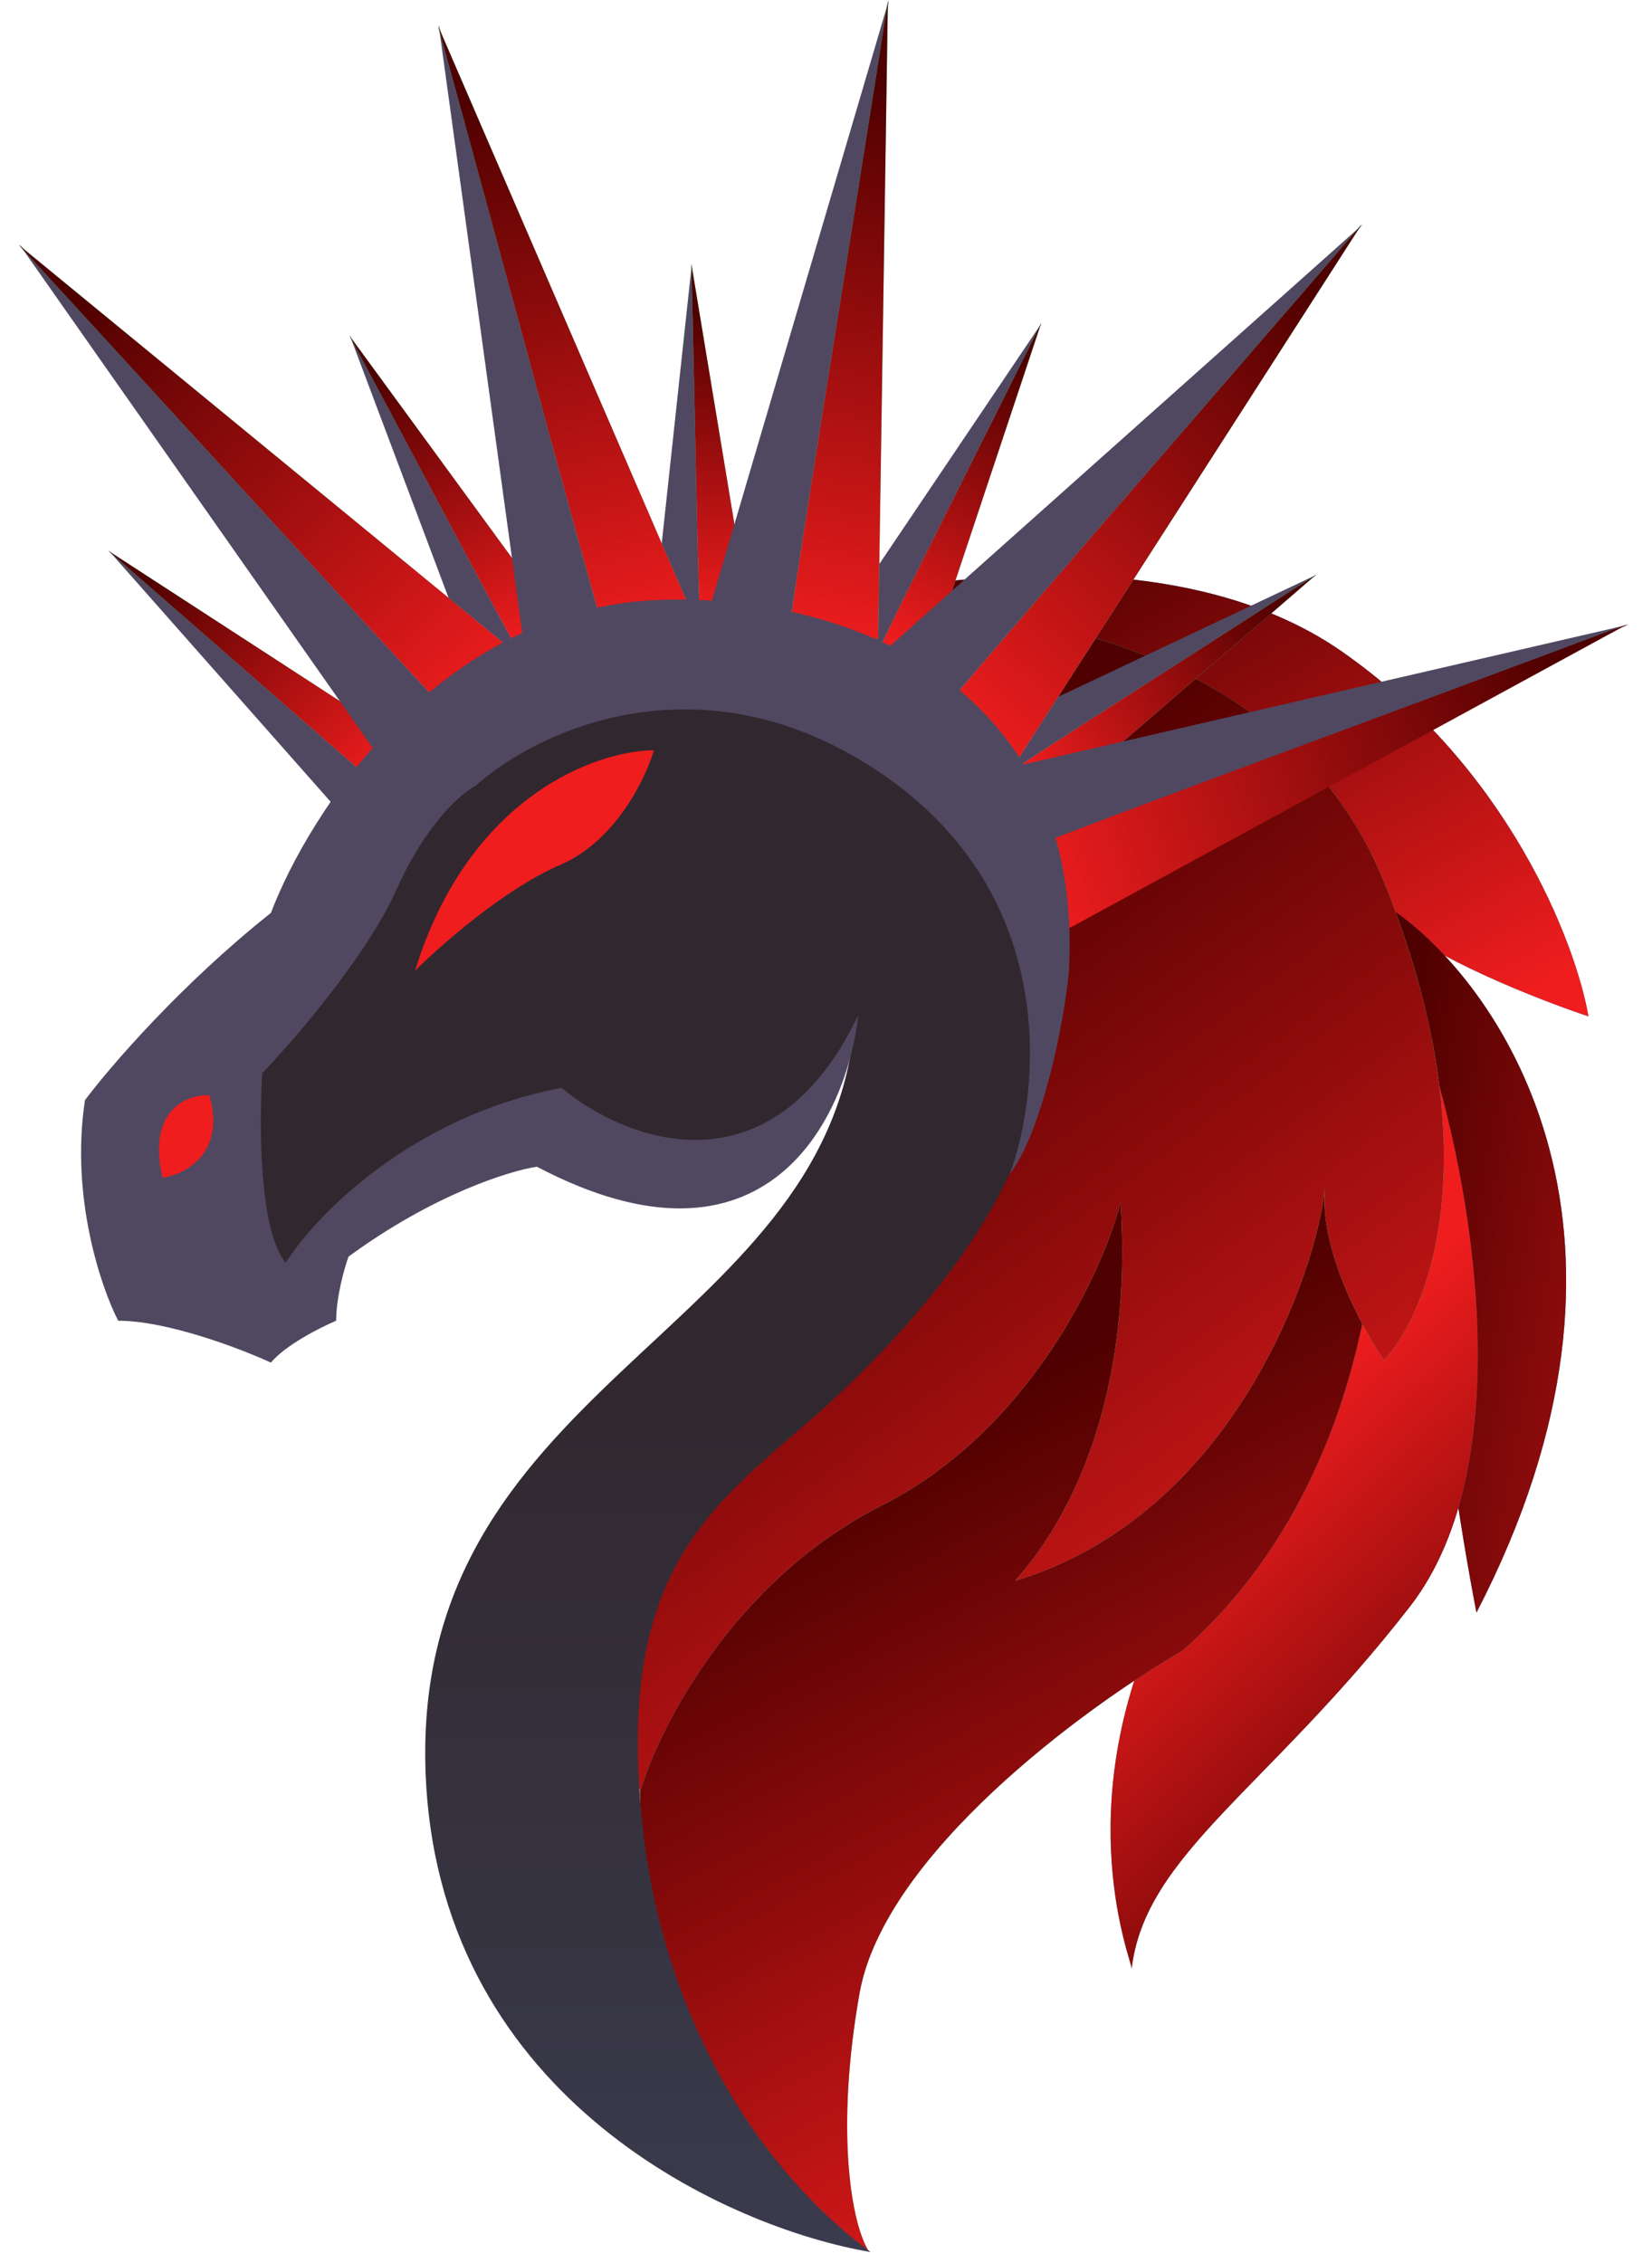 <svg width="65" height="89" viewBox="0 0 65 89" fill="none" xmlns="http://www.w3.org/2000/svg">
<path d="M52.811 25.631C46.261 21.057 35.773 22.691 31.348 24.08C46.929 24.08 53.28 32.058 54.507 36.047C56.329 37.675 60.596 39.342 62.502 39.972C62.001 37.097 59.362 30.204 52.811 25.631Z" fill="url(#paint0_linear_224_3674)"/>
<path d="M52.811 25.631C46.261 21.057 35.773 22.691 31.348 24.08C46.929 24.08 53.28 32.058 54.507 36.047C56.329 37.675 60.596 39.342 62.502 39.972C62.001 37.097 59.362 30.204 52.811 25.631Z" fill="url(#paint1_linear_224_3674)"/>
<path d="M58.093 63.422C65.767 48.615 59.159 38.874 54.895 35.853L55.961 44.914C56.429 46.416 57.259 49.895 56.833 51.794C56.407 53.693 57.495 60.337 58.093 63.422Z" fill="url(#paint2_linear_224_3674)"/>
<path d="M58.093 63.422C65.767 48.615 59.159 38.874 54.895 35.853L55.961 44.914C56.429 46.416 57.259 49.895 56.833 51.794C56.407 53.693 57.495 60.337 58.093 63.422Z" fill="url(#paint3_linear_224_3674)"/>
<path d="M55.477 63.181C59.934 57.444 57.818 46.191 56.203 41.281C53.926 46.078 48.635 57.222 45.69 63.423C42.007 71.175 44.56 77.183 44.527 77.426C45.06 72.92 49.905 70.352 55.477 63.181Z" fill="url(#paint4_linear_224_3674)"/>
<path d="M55.477 63.181C59.934 57.444 57.818 46.191 56.203 41.281C53.926 46.078 48.635 57.222 45.69 63.423C42.007 71.175 44.56 77.183 44.527 77.426C45.06 72.92 49.905 70.352 55.477 63.181Z" fill="url(#paint5_linear_224_3674)"/>
<path d="M13.759 13.178C16.015 17.323 20.542 25.65 20.506 25.771L18.561 25.933L13.759 13.178Z" fill="#504860"/>
<path d="M13.751 13.203C15.985 17.36 20.385 25.735 20.506 25.771L21.797 24.204L13.751 13.203Z" fill="url(#paint6_linear_224_3674)"/>
<path d="M13.751 13.203C15.985 17.36 20.385 25.735 20.506 25.771L21.797 24.204L13.751 13.203Z" fill="url(#paint7_linear_224_3674)"/>
<path d="M4.264 21.637C7.847 24.708 15.04 30.881 15.049 31.007L13.289 31.85L4.264 21.637Z" fill="#504860"/>
<path d="M4.267 21.664C7.833 24.754 14.924 31.017 15.05 31.008L15.7 29.084L4.267 21.664Z" fill="url(#paint8_linear_224_3674)"/>
<path d="M4.267 21.664C7.833 24.754 14.924 31.017 15.05 31.008L15.7 29.084L4.267 21.664Z" fill="url(#paint9_linear_224_3674)"/>
<path d="M33.819 78.394C34.788 72.928 42.685 67.137 46.513 64.924C53.877 58.451 54.62 48.047 54.071 43.654L45.544 41.668C44.381 44.672 41.571 51.126 39.633 52.909C37.21 55.137 25.727 56.009 25.194 68.994C24.768 79.382 31.089 86.469 34.206 88.568C33.512 87.551 32.85 83.859 33.819 78.394Z" fill="url(#paint10_linear_224_3674)"/>
<path d="M33.819 78.394C34.788 72.928 42.685 67.137 46.513 64.924C53.877 58.451 54.62 48.047 54.071 43.654L45.544 41.668C44.381 44.672 41.571 51.126 39.633 52.909C37.21 55.137 25.727 56.009 25.194 68.994C24.768 79.382 31.089 86.469 34.206 88.568C33.512 87.551 32.85 83.859 33.819 78.394Z" fill="url(#paint11_linear_224_3674)"/>
<path d="M54.459 34.691C50.195 24.148 36.79 23.289 30.621 24.178C39.303 25.379 41.765 33.254 42.055 37.066C42.055 43.219 37.695 51.358 30.427 56.688C23.317 61.902 24.096 67.799 25.195 70.448C25.937 67.929 28.877 62.153 34.691 59.208C40.505 56.262 43.38 50.034 44.09 47.289C44.769 57.948 39.693 62.248 39.972 62.163C48.548 59.547 51.81 49.97 52.133 46.707C51.901 49.11 53.587 52.231 54.459 53.49C56.235 51.617 58.722 45.234 54.459 34.691Z" fill="url(#paint12_linear_224_3674)"/>
<path d="M54.459 34.691C50.195 24.148 36.79 23.289 30.621 24.178C39.303 25.379 41.765 33.254 42.055 37.066C42.055 43.219 37.695 51.358 30.427 56.688C23.317 61.902 24.096 67.799 25.195 70.448C25.937 67.929 28.877 62.153 34.691 59.208C40.505 56.262 43.38 50.034 44.09 47.289C44.769 57.948 39.693 62.248 39.972 62.163C48.548 59.547 51.81 49.97 52.133 46.707C51.901 49.11 53.587 52.231 54.459 53.49C56.235 51.617 58.722 45.234 54.459 34.691Z" fill="url(#paint13_linear_224_3674)"/>
<path d="M0.749 9.594C6.668 15.941 18.553 28.696 18.544 28.929L15.154 30.111L0.749 9.594Z" fill="#504860"/>
<path d="M0.747 9.641C6.633 16.019 18.312 28.919 18.544 28.927L20.126 25.544L0.747 9.641Z" fill="url(#paint14_linear_224_3674)"/>
<path d="M0.747 9.641C6.633 16.019 18.312 28.919 18.544 28.927L20.126 25.544L0.747 9.641Z" fill="url(#paint15_linear_224_3674)"/>
<path d="M27.222 10.367C27.368 15.084 27.658 24.558 27.571 24.65L25.762 23.919L27.222 10.367Z" fill="#504860"/>
<path d="M27.204 10.387C27.325 15.104 27.479 24.563 27.571 24.65L29.43 23.833L27.204 10.387Z" fill="url(#paint16_linear_224_3674)"/>
<path d="M27.204 10.387C27.325 15.104 27.479 24.563 27.571 24.65L29.43 23.833L27.204 10.387Z" fill="url(#paint17_linear_224_3674)"/>
<path d="M40.993 12.693C38.92 16.933 34.753 25.446 34.634 25.487L33.375 23.995L40.993 12.693Z" fill="#504860"/>
<path d="M40.968 12.703C38.873 16.931 34.593 25.369 34.634 25.488L36.659 25.634L40.968 12.703Z" fill="url(#paint18_linear_224_3674)"/>
<path d="M40.968 12.703C38.873 16.931 34.593 25.369 34.634 25.488L36.659 25.634L40.968 12.703Z" fill="url(#paint19_linear_224_3674)"/>
<path d="M51.82 22.596C47.872 25.18 39.938 30.366 39.815 30.34L39.495 28.415L51.82 22.596Z" fill="#504860"/>
<path d="M51.794 22.592C47.832 25.155 39.841 30.218 39.815 30.342L41.481 31.502L51.794 22.592Z" fill="url(#paint20_linear_224_3674)"/>
<path d="M51.794 22.592C47.832 25.155 39.841 30.218 39.815 30.342L41.481 31.502L51.794 22.592Z" fill="url(#paint21_linear_224_3674)"/>
<path d="M17.259 0.971C19.616 9.324 24.344 26.104 24.229 26.307L20.675 25.806L17.259 0.971Z" fill="#504860"/>
<path d="M17.235 1.014C19.548 9.379 24.027 26.194 24.23 26.308L27.184 24.024L17.235 1.014Z" fill="url(#paint22_linear_224_3674)"/>
<path d="M17.235 1.014C19.548 9.379 24.027 26.194 24.23 26.308L27.184 24.024L17.235 1.014Z" fill="url(#paint23_linear_224_3674)"/>
<path d="M34.974 0C33.691 8.584 31.108 25.825 30.921 25.963L27.886 24.046L34.974 0Z" fill="#504860"/>
<path d="M34.935 0.029C33.607 8.606 30.783 25.776 30.921 25.964L34.553 25.095L34.935 0.029Z" fill="url(#paint24_linear_224_3674)"/>
<path d="M34.935 0.029C33.607 8.606 30.783 25.776 30.921 25.964L34.553 25.095L34.935 0.029Z" fill="url(#paint25_linear_224_3674)"/>
<path d="M53.623 8.82C48.003 15.435 36.71 28.716 36.478 28.734L34.912 25.504L53.623 8.82Z" fill="#504860"/>
<path d="M53.575 8.824C47.92 15.409 36.46 28.502 36.478 28.734L40.021 29.914L53.575 8.824Z" fill="url(#paint26_linear_224_3674)"/>
<path d="M53.575 8.824C47.92 15.409 36.46 28.502 36.478 28.734L40.021 29.914L53.575 8.824Z" fill="url(#paint27_linear_224_3674)"/>
<path d="M64.089 24.564C55.982 27.665 39.696 33.886 39.484 33.791L39.663 30.205L64.089 24.564Z" fill="#504860"/>
<path d="M64.044 24.545C55.922 27.603 39.579 33.579 39.484 33.791L42.025 36.528L64.044 24.545Z" fill="url(#paint28_linear_224_3674)"/>
<path d="M10.078 42.102C9.341 45.397 10.53 48.724 11.144 49.854C13.935 45.746 19.526 43.491 21.997 42.829C27.811 48.207 32.656 43.265 33.625 40.309C32.511 52.568 15.892 54.457 16.764 70.107C17.462 82.626 28.715 87.63 34.255 88.567C30.088 85.514 25.098 78.779 25.098 68.459C25.098 60.8 28.877 58.564 32.414 55.378C34.529 53.472 38.44 49.515 40.021 45.445C42.298 39.583 40.021 30.91 30.767 28.245C21.512 25.58 16.425 32.218 15.311 34.641C14.419 36.579 11.531 40.471 10.078 42.102Z" fill="url(#paint29_linear_224_3674)"/>
<path d="M10.659 53.588C11.241 52.89 12.614 52.199 13.227 51.941C13.227 51.01 13.55 49.873 13.712 49.421C17.045 46.979 20.043 46.046 21.125 45.884C30.195 50.652 33.334 43.898 33.77 39.925C30.321 47.134 24.549 44.834 22.094 42.783C16.163 43.907 12.387 47.838 11.241 49.663C10.194 48.423 10.191 44.172 10.32 42.202C11.596 40.878 14.438 37.58 15.601 34.983C16.764 32.386 18.153 31.187 18.702 30.913C21.093 28.749 27.637 25.622 34.691 30.428C41.745 35.235 40.925 42.945 39.73 46.175C41.009 44.508 41.878 40.167 42.056 38.229C42.715 26.64 32.898 23.311 25.873 23.597C17.307 23.946 12.161 31.947 10.659 35.903C7.093 38.733 4.296 41.992 3.343 43.268C2.762 47.066 3.973 50.632 4.651 51.941C6.59 51.941 9.464 53.039 10.659 53.588Z" fill="#504860"/>
<path d="M6.395 46.318C7.284 46.188 8.895 45.358 8.237 43.072C7.364 43.039 5.775 43.643 6.395 46.318Z" fill="#EF1D1E"/>
<path d="M22.045 34.012C19.875 34.942 17.329 37.177 16.328 38.179C18.46 31.279 23.483 29.522 25.728 29.506C25.405 30.62 24.216 33.081 22.045 34.012Z" fill="#EF1D1E"/>
<defs>
<linearGradient id="paint0_linear_224_3674" x1="68.316" y1="44.478" x2="53.516" y2="11.416" gradientUnits="userSpaceOnUse">
<stop stop-color="#23DAE6"/>
<stop offset="1" stop-color="#028FBC"/>
</linearGradient>
<linearGradient id="paint1_linear_224_3674" x1="59.415" y1="39.491" x2="47.512" y2="17.753" gradientUnits="userSpaceOnUse">
<stop stop-color="#EF1D1E"/>
<stop offset="1" stop-color="#4F0000"/>
</linearGradient>
<linearGradient id="paint2_linear_224_3674" x1="54.944" y1="34.303" x2="58.259" y2="63.422" gradientUnits="userSpaceOnUse">
<stop stop-color="#05447D"/>
<stop offset="1" stop-color="#40B3D8"/>
</linearGradient>
<linearGradient id="paint3_linear_224_3674" x1="69.754" y1="84.272" x2="47.901" y2="80.226" gradientUnits="userSpaceOnUse">
<stop stop-color="#EF1D1E"/>
<stop offset="1" stop-color="#4F0000"/>
</linearGradient>
<linearGradient id="paint4_linear_224_3674" x1="51.746" y1="44.964" x2="50.921" y2="77.426" gradientUnits="userSpaceOnUse">
<stop stop-color="#05447D"/>
<stop offset="1" stop-color="#40D8D8"/>
</linearGradient>
<linearGradient id="paint5_linear_224_3674" x1="56.714" y1="76.424" x2="43.103" y2="61.971" gradientUnits="userSpaceOnUse">
<stop stop-color="#4F0000"/>
<stop offset="1" stop-color="#EF1D1E"/>
</linearGradient>
<linearGradient id="paint6_linear_224_3674" x1="21.027" y1="26.55" x2="15.764" y2="14.105" gradientUnits="userSpaceOnUse">
<stop stop-color="#23DAE6"/>
<stop offset="1" stop-color="#33F498"/>
</linearGradient>
<linearGradient id="paint7_linear_224_3674" x1="21.261" y1="24.951" x2="15.764" y2="14.105" gradientUnits="userSpaceOnUse">
<stop stop-color="#EF1D1E"/>
<stop offset="1" stop-color="#4F0000"/>
</linearGradient>
<linearGradient id="paint8_linear_224_3674" x1="14.924" y1="31.785" x2="6.468" y2="21.791" gradientUnits="userSpaceOnUse">
<stop stop-color="#23DAE6"/>
<stop offset="1" stop-color="#33F498"/>
</linearGradient>
<linearGradient id="paint9_linear_224_3674" x1="15.464" y1="29.972" x2="6.468" y2="21.791" gradientUnits="userSpaceOnUse">
<stop stop-color="#EF1D1E"/>
<stop offset="1" stop-color="#4F0000"/>
</linearGradient>
<linearGradient id="paint10_linear_224_3674" x1="38.276" y1="101.359" x2="26.862" y2="51.69" gradientUnits="userSpaceOnUse">
<stop stop-color="#33F498"/>
<stop offset="1" stop-color="#0492B0"/>
</linearGradient>
<linearGradient id="paint11_linear_224_3674" x1="51.337" y1="87.268" x2="35.065" y2="56.935" gradientUnits="userSpaceOnUse">
<stop stop-color="#EF1D1E"/>
<stop offset="1" stop-color="#4F0000"/>
</linearGradient>
<linearGradient id="paint12_linear_224_3674" x1="40.648" y1="23.914" x2="40.648" y2="70.448" gradientUnits="userSpaceOnUse">
<stop stop-color="#05E278"/>
<stop offset="0.475" stop-color="#64FF8F"/>
<stop offset="1" stop-color="#0EAACB"/>
</linearGradient>
<linearGradient id="paint13_linear_224_3674" x1="53.61" y1="69.158" x2="29.933" y2="37.675" gradientUnits="userSpaceOnUse">
<stop stop-color="#EF1D1E"/>
<stop offset="1" stop-color="#4F0000"/>
</linearGradient>
<linearGradient id="paint14_linear_224_3674" x1="16.861" y1="28.973" x2="4.746" y2="10.324" gradientUnits="userSpaceOnUse">
<stop stop-color="#23DAE6"/>
<stop offset="1" stop-color="#33F498"/>
</linearGradient>
<linearGradient id="paint15_linear_224_3674" x1="19.513" y1="27.119" x2="4.746" y2="10.324" gradientUnits="userSpaceOnUse">
<stop stop-color="#EF1D1E"/>
<stop offset="1" stop-color="#4F0000"/>
</linearGradient>
<linearGradient id="paint16_linear_224_3674" x1="28.102" y1="24.903" x2="28.594" y2="12.099" gradientUnits="userSpaceOnUse">
<stop stop-color="#23DAE6"/>
<stop offset="1" stop-color="#33F498"/>
</linearGradient>
<linearGradient id="paint17_linear_224_3674" x1="28.615" y1="24.258" x2="28.594" y2="12.099" gradientUnits="userSpaceOnUse">
<stop stop-color="#EF1D1E"/>
<stop offset="1" stop-color="#4F0000"/>
</linearGradient>
<linearGradient id="paint18_linear_224_3674" x1="35.757" y1="26.745" x2="41.398" y2="14.866" gradientUnits="userSpaceOnUse">
<stop stop-color="#23DAE6"/>
<stop offset="1" stop-color="#33F498"/>
</linearGradient>
<linearGradient id="paint19_linear_224_3674" x1="35.74" y1="25.629" x2="41.398" y2="14.866" gradientUnits="userSpaceOnUse">
<stop stop-color="#EF1D1E"/>
<stop offset="1" stop-color="#4F0000"/>
</linearGradient>
<linearGradient id="paint20_linear_224_3674" x1="40.118" y1="30.621" x2="51.058" y2="24.671" gradientUnits="userSpaceOnUse">
<stop stop-color="#23DAE6"/>
<stop offset="1" stop-color="#33F498"/>
</linearGradient>
<linearGradient id="paint21_linear_224_3674" x1="40.694" y1="31.028" x2="51.058" y2="24.671" gradientUnits="userSpaceOnUse">
<stop stop-color="#EF1D1E"/>
<stop offset="1" stop-color="#4F0000"/>
</linearGradient>
<linearGradient id="paint22_linear_224_3674" x1="26.067" y1="25.875" x2="20.477" y2="3.452" gradientUnits="userSpaceOnUse">
<stop stop-color="#23DAE6"/>
<stop offset="1" stop-color="#33F498"/>
</linearGradient>
<linearGradient id="paint23_linear_224_3674" x1="25.919" y1="25.144" x2="20.477" y2="3.452" gradientUnits="userSpaceOnUse">
<stop stop-color="#EF1D1E"/>
<stop offset="1" stop-color="#4F0000"/>
</linearGradient>
<linearGradient id="paint24_linear_224_3674" x1="31.397" y1="27.715" x2="36.889" y2="3.584" gradientUnits="userSpaceOnUse">
<stop stop-color="#23DAE6"/>
<stop offset="1" stop-color="#33F498"/>
</linearGradient>
<linearGradient id="paint25_linear_224_3674" x1="32.939" y1="25.596" x2="36.889" y2="3.584" gradientUnits="userSpaceOnUse">
<stop stop-color="#EF1D1E"/>
<stop offset="1" stop-color="#4F0000"/>
</linearGradient>
<linearGradient id="paint26_linear_224_3674" x1="37.793" y1="30.623" x2="53.359" y2="12.875" gradientUnits="userSpaceOnUse">
<stop stop-color="#23DAE6"/>
<stop offset="1" stop-color="#33F498"/>
</linearGradient>
<linearGradient id="paint27_linear_224_3674" x1="38.386" y1="29.487" x2="53.359" y2="12.875" gradientUnits="userSpaceOnUse">
<stop stop-color="#EF1D1E"/>
<stop offset="1" stop-color="#4F0000"/>
</linearGradient>
<linearGradient id="paint28_linear_224_3674" x1="40.795" y1="35.368" x2="61.909" y2="27.994" gradientUnits="userSpaceOnUse">
<stop stop-color="#EF1D1E"/>
<stop offset="1" stop-color="#4F0000"/>
</linearGradient>
<linearGradient id="paint29_linear_224_3674" x1="25.342" y1="27.625" x2="25.342" y2="88.567" gradientUnits="userSpaceOnUse">
<stop offset="0.45" stop-color="#31282F"/>
<stop offset="1" stop-color="#3A3B4D"/>
</linearGradient>
</defs>
</svg>
